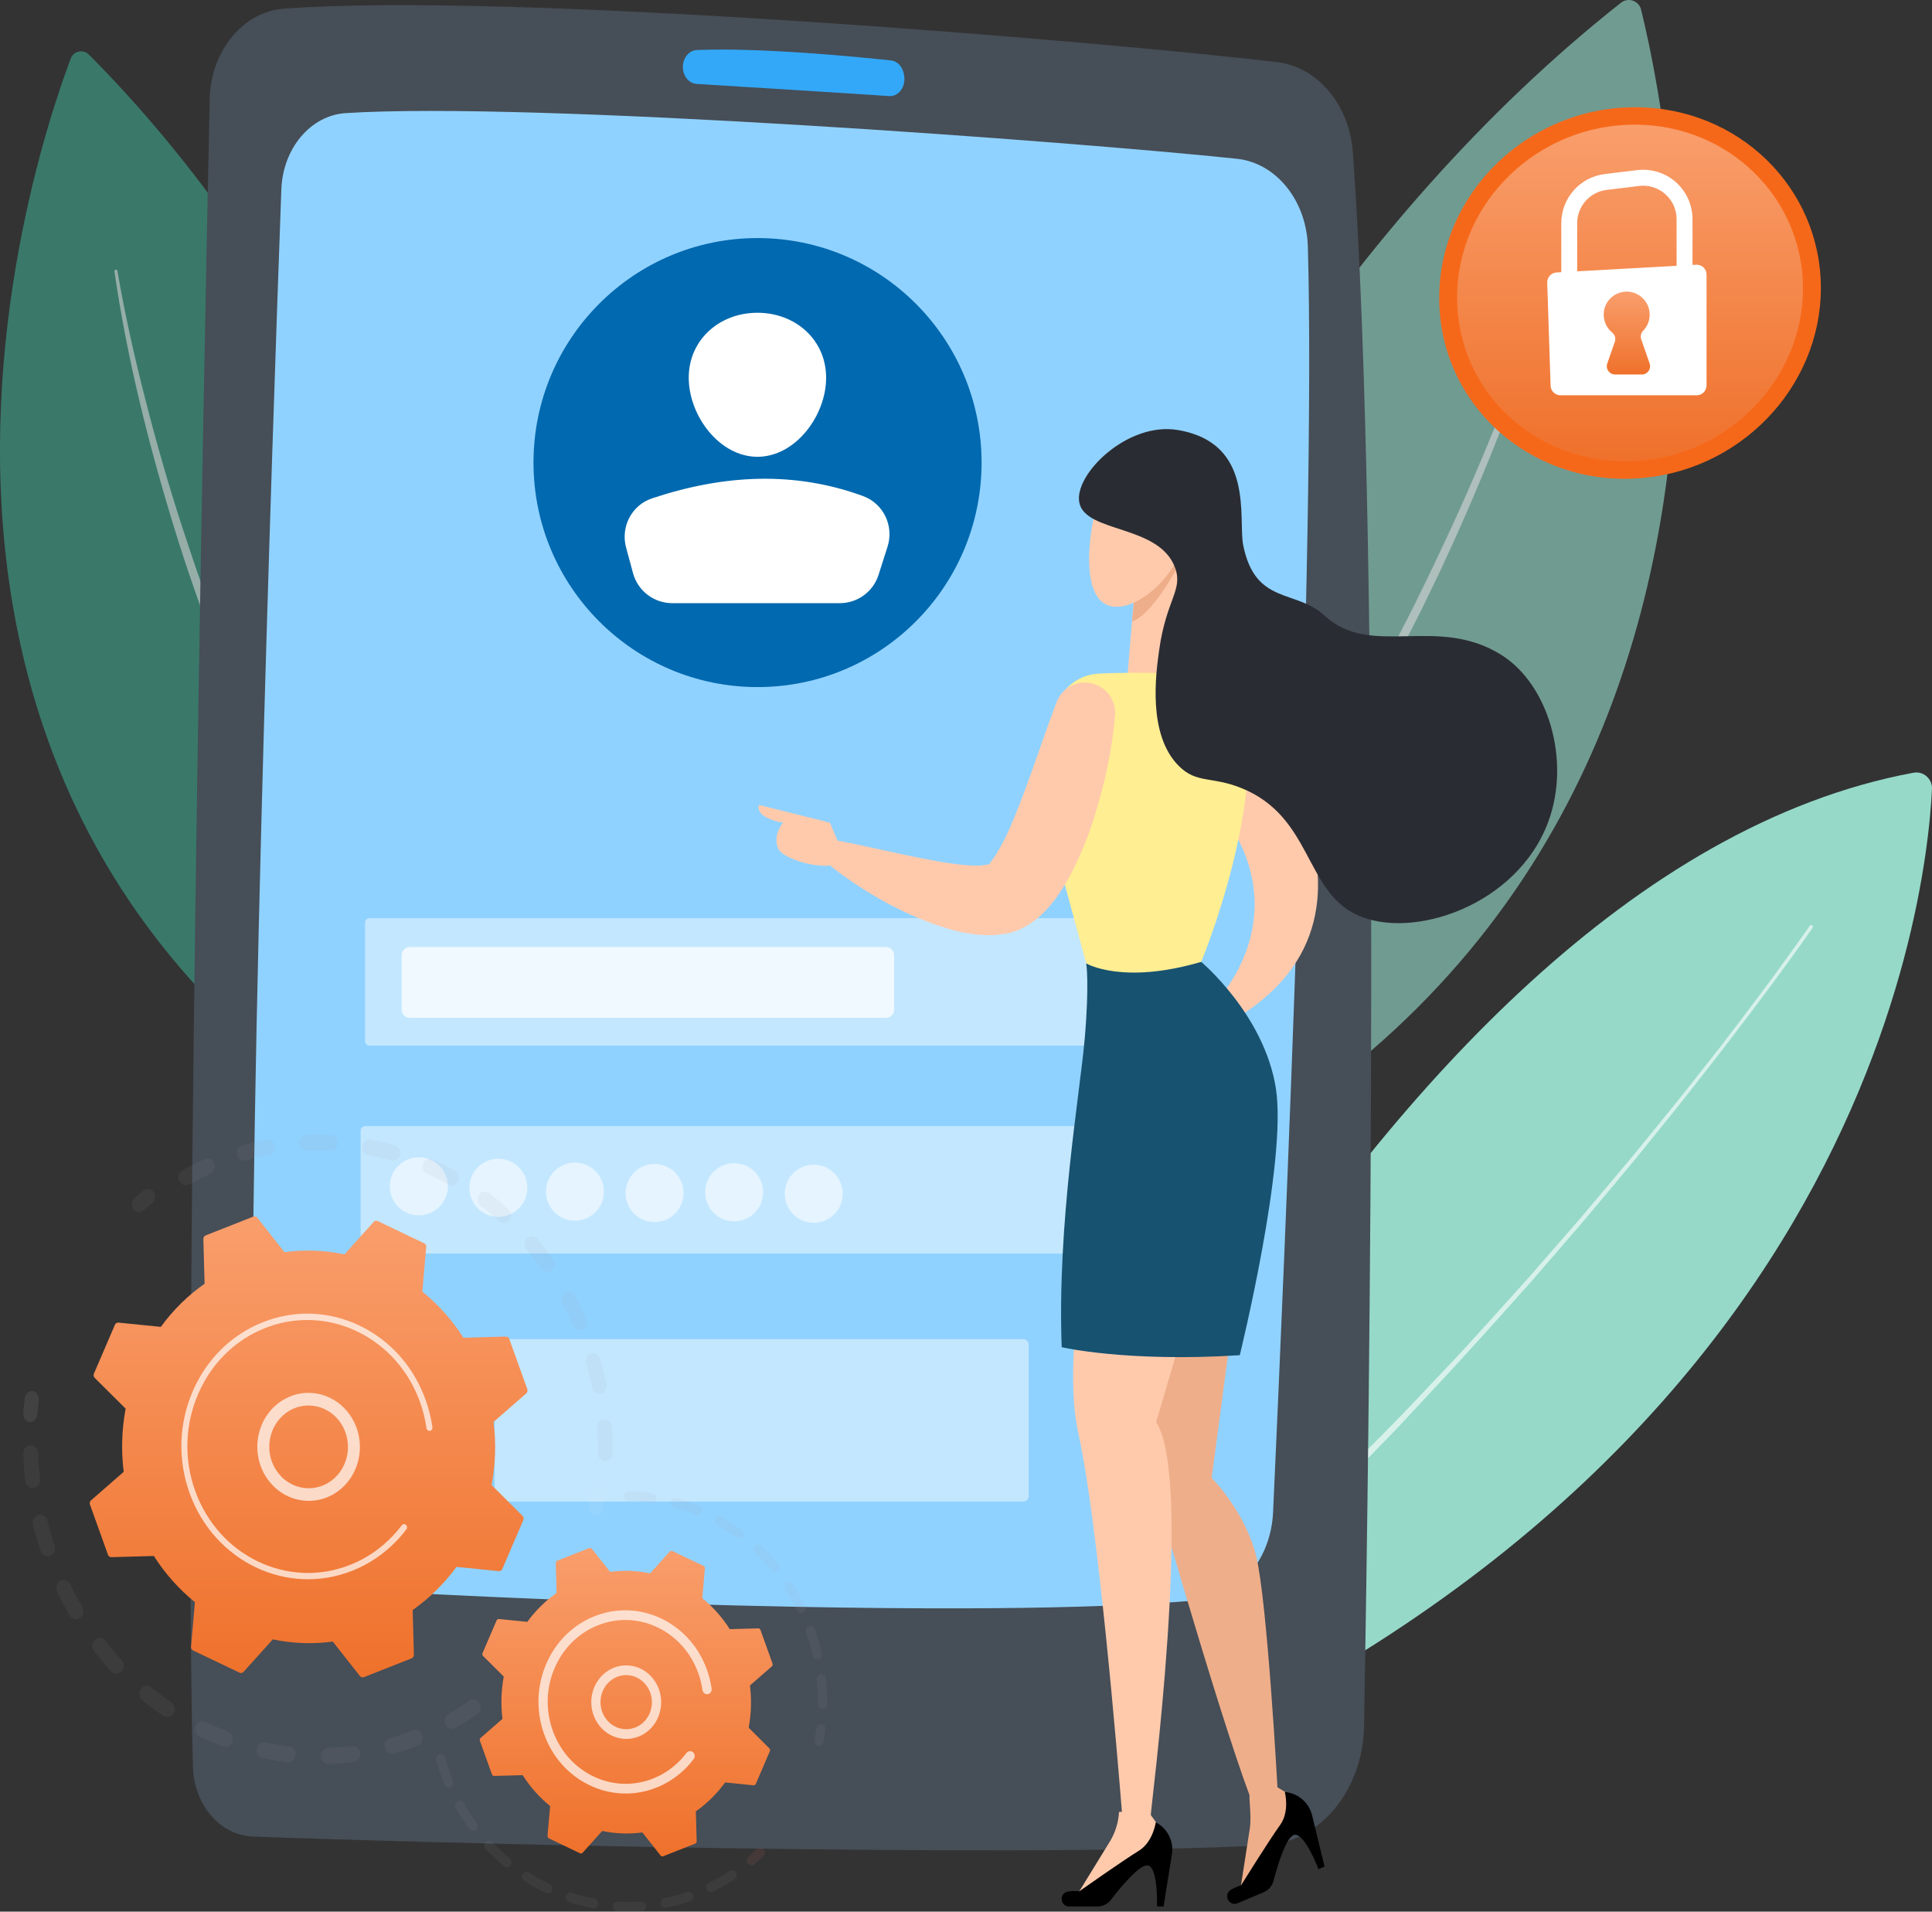 <svg width="472" height="467" viewBox="0 0 472 467" fill="none" xmlns="http://www.w3.org/2000/svg">
<rect x="0" y="0" width="472" height="467" fill="#333333" stroke="none"/>
<path d="M238.044 447.939C238.044 447.939 330.345 214.295 467.464 188.773C469.898 188.32 472.115 190.268 471.995 192.746C470.608 221.565 453.044 374.091 238.044 447.939Z" fill="#96D9C9"/>
<path opacity="0.62" d="M442.828 226.669C435.827 236.68 428.489 246.43 421.052 256.105C419.195 258.525 417.297 260.914 415.422 263.319C413.532 265.713 411.681 268.14 409.757 270.507L404.007 277.626C402.081 279.992 400.198 282.393 398.224 284.719C394.307 289.395 390.426 294.104 386.477 298.756L374.508 312.603C366.387 321.709 358.272 330.823 349.902 339.704L343.673 346.41C341.621 348.669 339.446 350.81 337.339 353.016L324.625 366.19L311.583 379.041C309.404 381.177 307.247 383.338 305.027 385.431L298.3 391.641C293.806 395.772 289.359 399.954 284.789 404.001L270.896 415.929L267.408 418.892C266.234 419.867 265.096 420.882 263.896 421.827L256.719 427.511C254.334 429.413 251.915 431.274 249.515 433.156C247.113 435.035 244.706 436.909 242.285 438.765C242.101 438.908 241.835 438.872 241.693 438.687C241.557 438.508 241.585 438.254 241.752 438.11L241.763 438.1C244.076 436.111 246.401 434.143 248.731 432.179C251.063 430.216 253.375 428.234 255.721 426.293L262.739 420.446C265.053 418.467 267.295 416.403 269.591 414.402L283.334 402.368L296.794 390.015L303.529 383.843C304.655 382.819 305.727 381.735 306.83 380.686L310.132 377.529L323.337 364.896C331.926 356.255 340.659 347.747 348.952 338.813C353.141 334.386 357.379 330.005 361.425 325.446C365.506 320.919 369.623 316.424 373.673 311.87L385.684 298.082C389.647 293.45 393.541 288.761 397.473 284.103C399.453 281.784 401.345 279.394 403.277 277.038L409.05 269.945C410.981 267.587 412.84 265.169 414.736 262.785C416.62 260.388 418.526 258.008 420.39 255.597C427.82 245.933 435.148 236.175 442.125 226.19L442.13 226.184C442.264 225.992 442.527 225.946 442.717 226.08C442.917 226.213 442.963 226.477 442.828 226.669Z" fill="white"/>
<g opacity="0.79">
<path opacity="0.79" d="M215.679 313.942C215.679 313.942 260.55 107.624 396.005 0.672C397.771 -0.723 400.385 0.159 400.924 2.346C409.446 36.895 453.808 257.251 215.679 313.942Z" fill="#96D9C9"/>
<path opacity="0.62" d="M381.623 60.192C380.067 66.178 378.257 72.074 376.347 77.944C374.434 83.81 372.423 89.647 370.288 95.437C366.004 107.012 361.337 118.447 356.309 129.723C355.062 132.546 353.747 135.338 352.469 138.148C351.182 140.954 349.793 143.712 348.461 146.496C347.137 149.285 345.707 152.021 344.32 154.777L342.219 158.904L340.046 162.992C334.255 173.895 328.156 184.643 321.582 195.097C314.987 205.535 308.134 215.82 300.741 225.713C299.827 226.956 298.928 228.212 297.999 229.443L295.163 233.105L292.328 236.764C291.377 237.979 290.454 239.219 289.457 240.398L283.567 247.545L282.088 249.325L280.556 251.062L277.493 254.533C261.236 273.119 243.039 289.991 223.364 304.846C223.202 304.969 222.971 304.936 222.848 304.774C222.729 304.615 222.757 304.392 222.909 304.267L222.917 304.26L230.061 298.422L233.638 295.513L237.1 292.467L244.016 286.369L250.701 280.02C251.808 278.955 252.948 277.923 254.038 276.841L257.276 273.56C259.425 271.363 261.617 269.209 263.727 266.976C267.875 262.441 272.121 257.997 276.069 253.283L279.08 249.794L280.585 248.05L282.038 246.259L287.864 239.116C288.852 237.938 289.765 236.702 290.708 235.489L293.517 231.834L296.327 228.181C297.248 226.951 298.136 225.697 299.043 224.457C306.366 214.582 313.15 204.316 319.677 193.902C326.238 183.503 332.37 172.834 338.174 161.99L340.355 157.925L342.463 153.821C343.857 151.08 345.292 148.36 346.62 145.586C349.346 140.072 351.978 134.512 354.568 128.931C359.709 117.752 364.487 106.402 368.897 94.91C371.136 89.177 373.248 83.394 375.266 77.578C376.279 74.671 377.252 71.753 378.195 68.823C379.152 65.899 380.067 62.955 380.911 60.005L380.913 59.998C380.968 59.803 381.173 59.69 381.367 59.746C381.559 59.8 381.672 59.998 381.623 60.192Z" fill="white"/>
</g>
<g opacity="0.76">
<path d="M145.285 302.868C145.285 302.868 127.786 119.845 21.717 13.343C20.335 11.954 17.983 12.446 17.291 14.281C6.359 43.268 -54.738 229.179 145.285 302.868Z" fill="#3C8F7C"/>
<path opacity="0.62" d="M28.689 66.198C30.501 76.75 32.842 87.23 35.521 97.604C38.157 107.991 41.124 118.294 44.423 128.486C46.092 133.576 47.795 138.653 49.582 143.702C50.444 146.237 51.405 148.737 52.328 151.251L53.727 155.015L55.193 158.753C59.092 168.726 63.296 178.581 67.894 188.247C72.457 197.927 77.258 207.504 82.567 216.797C83.223 217.963 83.861 219.139 84.529 220.298L86.579 223.747L88.629 227.197C89.318 228.343 89.979 229.507 90.71 230.627L95.004 237.407L96.073 239.106L97.192 240.77L99.432 244.098C102.355 248.583 105.562 252.867 108.676 257.218C110.268 259.368 111.938 261.458 113.567 263.582L116.024 266.754C116.854 267.804 117.733 268.814 118.577 269.85L123.692 276.036L129.031 282.031L131.705 285.026L134.492 287.915L140.054 293.711L140.06 293.718C140.201 293.865 140.196 294.098 140.05 294.239C139.908 294.377 139.682 294.375 139.541 294.239C124.034 279.384 110.022 262.918 97.868 245.167L95.574 241.849L94.427 240.189L93.33 238.496L88.971 231.706C88.23 230.583 87.561 229.417 86.864 228.268L84.787 224.808L82.711 221.349C82.033 220.188 81.387 219.007 80.722 217.838C75.347 208.517 70.481 198.914 65.853 189.204C61.249 179.48 57.086 169.553 53.208 159.522L51.752 155.761L50.362 151.975C49.448 149.447 48.494 146.933 47.638 144.384C46.774 141.838 45.858 139.309 45.036 136.75C44.223 134.187 43.377 131.634 42.592 129.063C36.285 108.508 31.047 87.596 27.955 66.298C27.925 66.096 28.064 65.909 28.266 65.879C28.464 65.85 28.647 65.984 28.681 66.181L28.689 66.198Z" fill="white"/>
</g>
<path d="M51.227 24.229C49.709 96.05 44.782 343.791 47.133 431.582C47.382 440.882 53.742 448.347 61.677 448.652C100.919 450.158 244.776 453.973 308.962 450.817C322.331 450.159 332.962 437.465 333.24 421.784C334.574 346.398 337.518 134.366 330.522 37.232C329.685 25.594 321.893 16.327 311.978 15.165C269.243 10.152 124.766 -2.097 69.313 2.122C59.312 2.881 51.474 12.484 51.227 24.229Z" fill="#464E57"/>
<path d="M68.734 46.263C66.621 104.235 59.958 297.09 62.074 368.403C62.383 378.826 69.391 387.256 78.273 387.864C114.845 390.372 239.617 395.904 293.258 390.869C302.917 389.963 310.497 380.805 311.019 369.464C313.737 310.322 321.542 130.746 319.515 60.231C319.191 48.982 311.757 39.795 302.194 38.788C262.63 34.623 130.044 24.715 84.462 27.632C75.906 28.18 69.1 36.227 68.734 46.263Z" fill="#90D2FF"/>
<path d="M166.834 16.366C166.834 18.57 168.298 20.389 170.177 20.503C179.445 21.072 205.556 22.682 217.224 23.476C219.525 23.633 221.331 21.208 220.894 18.555L220.821 18.103C220.523 16.293 219.242 14.93 217.676 14.763C209.789 13.915 185.987 11.566 170.218 12.226C168.323 12.305 166.834 14.145 166.834 16.366Z" fill="#33A8F8"/>
<path d="M185.071 167.85C215.3 167.85 239.805 143.295 239.805 113.005C239.805 82.715 215.3 58.16 185.071 58.16C154.842 58.16 130.336 82.715 130.336 113.005C130.336 143.295 154.842 167.85 185.071 167.85Z" fill="#0069AF"/>
<path d="M201.828 92.28C201.828 101.567 194.314 111.593 185.046 111.593C175.778 111.593 168.264 101.567 168.264 92.28C168.264 82.993 175.778 76.405 185.046 76.405C194.314 76.405 201.828 82.993 201.828 92.28Z" fill="white"/>
<path d="M164.221 147.348H205.188C209.5 147.348 213.319 144.556 214.633 140.44L216.837 133.536C218.45 128.481 215.827 123.008 210.853 121.186C194.181 115.079 176.942 115.863 159.283 121.75C154.336 123.4 151.591 128.702 152.955 133.744L154.652 140.014C155.824 144.343 159.744 147.348 164.221 147.348Z" fill="white"/>
<g opacity="0.71">
<path opacity="0.65" d="M290.053 255.439H90.289C89.679 255.439 89.185 254.944 89.185 254.332V225.41C89.185 224.798 89.679 224.303 90.289 224.303H290.053C290.664 224.303 291.158 224.798 291.158 225.41V254.332C291.158 254.944 290.664 255.439 290.053 255.439Z" fill="white"/>
<path opacity="0.65" d="M288.963 306.239H89.199C88.589 306.239 88.095 305.744 88.095 305.132V276.21C88.095 275.598 88.589 275.103 89.199 275.103H288.963C289.574 275.103 290.068 275.598 290.068 276.21V305.132C290.068 305.744 289.574 306.239 288.963 306.239Z" fill="white"/>
<path opacity="0.65" d="M249.96 366.829H122.21C121.458 366.829 120.847 366.217 120.847 365.463V328.5C120.847 327.746 121.458 327.134 122.21 327.134H249.96C250.713 327.134 251.323 327.746 251.323 328.5V365.463C251.323 366.217 250.713 366.829 249.96 366.829Z" fill="white"/>
</g>
<path opacity="0.75" d="M216.468 248.655H100.095C99.01 248.655 98.132 247.774 98.132 246.687V233.324C98.132 232.237 99.01 231.357 100.095 231.357H216.468C217.553 231.357 218.432 232.237 218.432 233.324V246.687C218.43 247.774 217.551 248.655 216.468 248.655Z" fill="white"/>
<g opacity="0.75">
<path opacity="0.75" d="M105.03 296.371C108.647 294.87 110.364 290.716 108.866 287.093C107.368 283.469 103.222 281.749 99.606 283.25C95.99 284.75 94.273 288.905 95.771 292.528C97.269 296.151 101.414 297.872 105.03 296.371Z" fill="white"/>
<path opacity="0.75" d="M121.754 297.271C125.668 297.271 128.841 294.091 128.841 290.17C128.841 286.248 125.668 283.068 121.754 283.068C117.84 283.068 114.667 286.248 114.667 290.17C114.667 294.091 117.84 297.271 121.754 297.271Z" fill="white"/>
<path opacity="0.75" d="M147.358 292.74C148.258 288.923 145.899 285.098 142.09 284.197C138.281 283.296 134.464 285.659 133.564 289.476C132.665 293.293 135.024 297.117 138.833 298.019C142.642 298.92 146.459 296.556 147.358 292.74Z" fill="white"/>
<path opacity="0.75" d="M159.915 298.546C163.829 298.546 167.002 295.367 167.002 291.445C167.002 287.523 163.829 284.344 159.915 284.344C156.001 284.344 152.828 287.523 152.828 291.445C152.828 295.367 156.001 298.546 159.915 298.546Z" fill="white"/>
<path opacity="0.75" d="M179.358 298.363C183.272 298.363 186.445 295.184 186.445 291.262C186.445 287.34 183.272 284.161 179.358 284.161C175.444 284.161 172.271 287.34 172.271 291.262C172.271 295.184 175.444 298.363 179.358 298.363Z" fill="white"/>
<path opacity="0.75" d="M198.803 298.727C202.717 298.727 205.89 295.547 205.89 291.626C205.89 287.704 202.717 284.524 198.803 284.524C194.889 284.524 191.716 287.704 191.716 291.626C191.716 295.547 194.889 298.727 198.803 298.727Z" fill="white"/>
</g>
<path d="M279.735 314.808L301.448 320.246L296.02 361.038C296.02 361.038 304.162 369.197 306.875 380.074C309.59 390.951 312.092 436.626 312.092 436.626L317.243 439.746L317.87 442.351L302.881 462.545L305.367 446.471C305.761 443.92 305.077 438.746 305.293 438.637C297.151 416.881 279.735 355.596 279.735 355.596V314.808Z" fill="#EEAE8A"/>
<path d="M273.391 442.633C273.627 442.628 273.858 442.648 274.093 442.633C273.044 429.518 268.25 371.795 263.451 350.161C258.023 325.686 271.593 276.736 271.593 276.736L296.02 301.212L282.45 347.442C291.749 361.42 280.933 443.274 281.165 443.238L281.151 443.42L284.692 448.298L284.261 450.943L262.631 463.733L271.141 449.883C272.493 447.685 273.239 445.192 273.391 442.633Z" fill="#FFCAAC"/>
<path d="M300.866 168.186C300.866 168.186 348.424 221.894 300.866 249.432L296.021 245.916C296.021 245.916 319.632 223.262 296.021 195.528L300.866 168.186Z" fill="#FFCAAC"/>
<path d="M261.207 465.737H268.11C269.403 465.737 270.621 465.143 271.409 464.117C273.561 461.315 278.02 455.848 280.152 455.706C283.022 455.514 282.656 465.737 282.656 465.737H284.264L286.301 453.033C286.814 449.838 285.228 446.67 282.363 445.173C282.363 445.173 281.707 450.034 278.149 452.184C274.592 454.335 263.674 462.035 263.674 462.035C263.674 462.035 262.338 461.843 260.868 462.11C258.69 462.505 258.993 465.737 261.207 465.737Z" fill="black"/>
<path d="M302.347 464.95L308.709 462.268C309.9 461.766 310.793 460.744 311.122 459.492C312.022 456.073 314.015 449.302 315.925 448.342C318.496 447.05 322.113 456.616 322.113 456.616L323.596 455.991L320.557 443.489C319.793 440.344 317.105 438.041 313.886 437.773C313.886 437.773 315.162 442.509 312.716 445.873C310.27 449.238 303.186 460.579 303.186 460.579C303.186 460.579 301.88 460.923 300.629 461.738C298.775 462.948 300.306 465.809 302.347 464.95Z" fill="black"/>
<path d="M265.375 235.351C265.375 235.351 266.173 240.253 265.003 253.729C263.834 267.205 258.244 298.845 259.383 329.117C259.383 329.117 275.275 332.827 302.884 331.069C302.884 331.069 314.536 283.806 311.697 265.838C308.858 247.869 293.461 234.98 293.461 234.98L265.375 235.351Z" fill="#175270"/>
<path d="M277.117 145.3L275.175 168.186H293.627L289.039 133.252L277.117 145.3Z" fill="#FFCAAC"/>
<path d="M299.094 165.021C292.726 164.669 278.486 164.018 268.399 164.569C263.087 164.859 258.638 168.678 257.552 173.895L255.091 185.71C254.174 190.111 254.312 194.665 255.49 199.002L265.371 235.351C265.371 235.351 274.162 240.643 293.457 234.98C293.457 234.98 310.403 194.488 303.466 168.586C302.93 166.574 301.171 165.136 299.094 165.021Z" fill="#FFEE92"/>
<path d="M258.035 171.775C255.317 178.95 252.862 186.472 250.224 193.518C248.883 197.045 247.523 200.501 246.068 203.675C245.332 205.256 244.524 206.708 243.782 208.027C243.039 209.33 242.203 210.416 241.766 210.916C241.681 210.99 241.968 211.047 242.063 211.05C242.12 211.057 240.225 211.362 239.644 211.458L237.373 211.445C234.117 211.278 230.428 210.703 226.73 209.983C219.269 208.589 211.513 206.631 203.547 205.151L203.487 205.139C201.963 204.856 200.497 205.864 200.216 207.392C200.029 208.399 200.407 209.383 201.12 210.016C204.332 212.849 207.736 215.175 211.267 217.44C213.044 218.528 214.852 219.596 216.692 220.621C218.567 221.578 220.445 222.542 222.397 223.436C226.328 225.152 230.389 226.733 235.067 227.748C236.296 227.955 237.51 228.169 238.775 228.34C240.194 228.389 241.482 228.515 243.031 228.425C243.854 228.343 244.681 228.241 245.505 228.122C245.945 228.045 246.268 228.037 246.801 227.889C247.366 227.718 247.93 227.528 248.487 227.32C249.648 226.902 250.4 226.397 251.344 225.871C252.127 225.352 252.843 224.811 253.535 224.257C256.092 222.075 257.68 219.907 259.08 217.828C260.476 215.751 261.582 213.669 262.575 211.627C264.568 207.551 266.123 203.513 267.386 199.447C269.944 191.298 271.676 183.288 272.408 174.782C272.758 170.708 269.746 167.12 265.679 166.769C262.314 166.479 259.281 168.496 258.138 171.511L258.035 171.775Z" fill="#FFCAAC"/>
<path d="M206.053 208.809L202.761 200.976L185.429 196.649C185.429 196.649 184.043 199.66 191.321 200.976C191.321 200.976 188.721 203.856 190.109 207.243C191.495 210.629 206.226 214.021 206.053 208.809Z" fill="#FFCAAC"/>
<path d="M276.606 151.87C282.749 149.379 289.623 134.826 289.623 134.826C288.4 134.681 287.103 134.923 285.795 135.456C282.41 136.815 278.958 141.004 276.606 144.277C277.413 147.676 276.606 149.972 276.606 151.87Z" fill="#EEAE8A"/>
<path d="M269.304 118.871C268.644 119.26 263.454 137.609 267.803 145.3C272.154 152.993 285.439 144.377 289.039 133.252C292.641 122.129 286.856 108.499 269.304 118.871Z" fill="#FFCAAC"/>
<path d="M303.736 133.252C306.716 147.881 316.589 143.879 323.583 150.386C334.918 160.936 351.13 150.06 366.893 160.057C378.272 167.274 383.755 185.736 378.295 200.644C370.732 221.289 344.884 229.779 331.49 223.491C318.689 217.482 320.512 199.483 303.286 192.526C295.973 189.573 292.364 191.491 287.985 187.115C280.319 179.453 282.387 164.584 283.184 158.855C284.914 146.425 289.071 144.175 287.085 138.712C283.218 128.088 265.185 130.28 263.683 122.779C262.315 115.948 275.385 103 287.686 105.041C306.716 108.199 302.407 126.735 303.736 133.252Z" fill="#2A2C33"/>
<path d="M351.612 72.808C351.612 47.062 373.378 26.193 399.497 26.196C424.845 26.199 444.849 45.97 444.849 70.354C444.849 94.738 424.845 115.561 399.497 116.899C373.377 118.278 351.612 98.553 351.612 72.808Z" fill="#F66819"/>
<path d="M355.982 72.694C355.982 49.361 375.708 30.448 399.381 30.449C422.353 30.453 440.483 48.37 440.483 70.469C440.483 92.567 422.353 111.439 399.381 112.653C375.708 113.902 355.982 96.027 355.982 72.694Z" fill="url(#paint0_linear_1185_58670)"/>
<path d="M385.321 70.047H381.431V54.517C381.431 48.418 385.988 43.263 392.031 42.526L399.984 41.557C403.407 41.141 406.85 42.215 409.43 44.507C412.011 46.798 413.491 50.093 413.491 53.548V67.106H409.602V53.548C409.602 51.208 408.599 48.975 406.851 47.424C405.104 45.873 402.77 45.143 400.452 45.427L392.499 46.396C388.405 46.894 385.319 50.387 385.319 54.517V70.047H385.321Z" fill="white"/>
<path d="M380.28 66.56L414.373 64.668C415.757 64.591 416.922 65.696 416.922 67.085V94.148C416.922 95.484 415.841 96.568 414.507 96.568H381.234C379.93 96.568 378.862 95.532 378.819 94.227L377.999 69.057C377.957 67.742 378.97 66.634 380.28 66.56Z" fill="white"/>
<path d="M403.019 88.816L400.956 82.871C400.707 82.156 400.877 81.357 401.407 80.818C402.464 79.744 403.094 78.247 403.021 76.602C402.89 73.702 400.525 71.352 397.631 71.241C394.427 71.118 391.791 73.684 391.791 76.866C391.791 78.632 392.602 80.206 393.872 81.239C394.53 81.774 394.801 82.654 394.523 83.456L392.663 88.816C392.21 90.119 393.177 91.48 394.553 91.48H401.129C402.505 91.48 403.472 90.119 403.019 88.816Z" fill="url(#paint1_linear_1185_58670)"/>
<g opacity="0.3">
<path opacity="0.3" d="M117.275 416.243C117.682 417.132 117.414 418.23 116.626 418.771C114.903 419.956 113.107 421.077 111.288 422.103C110.403 422.602 109.311 422.227 108.85 421.265C108.845 421.253 108.839 421.241 108.834 421.23C108.397 420.274 108.742 419.11 109.615 418.617C111.343 417.641 113.049 416.576 114.686 415.449C115.527 414.87 116.645 415.143 117.181 416.06C117.216 416.121 117.247 416.181 117.275 416.243ZM103.131 423.715C103.161 423.784 103.191 423.856 103.215 423.93C103.551 424.951 103.063 426.074 102.123 426.437C100.193 427.184 98.214 427.847 96.243 428.411C95.279 428.687 94.294 428.063 94.033 427.01C93.778 425.96 94.353 424.887 95.316 424.613C97.191 424.077 99.07 423.446 100.904 422.738C101.775 422.4 102.728 422.835 103.131 423.715ZM87.817 427.613C87.906 427.808 87.968 428.024 87.993 428.254C88.112 429.33 87.406 430.306 86.414 430.433C84.384 430.693 82.316 430.86 80.271 430.93C79.273 430.964 78.439 430.112 78.404 429.029C78.37 427.946 79.151 427.038 80.15 427.005C82.093 426.94 84.055 426.781 85.984 426.533C86.762 426.434 87.485 426.889 87.817 427.613ZM72.073 427.689C72.222 428.013 72.288 428.386 72.251 428.771C72.146 429.849 71.256 430.627 70.262 430.51C68.227 430.269 66.175 429.931 64.168 429.502C63.189 429.293 62.548 428.262 62.737 427.197C62.927 426.133 63.875 425.44 64.855 425.649C66.763 426.056 68.711 426.379 70.644 426.606C71.283 426.682 71.808 427.109 72.073 427.689ZM56.701 423.95C56.908 424.403 56.955 424.944 56.793 425.461C56.469 426.488 55.442 427.032 54.499 426.678C52.567 425.955 50.635 425.132 48.76 424.231C47.846 423.792 47.43 422.634 47.833 421.641C48.234 420.65 49.3 420.202 50.215 420.64C51.998 421.497 53.832 422.279 55.669 422.967C56.136 423.14 56.497 423.503 56.701 423.95ZM42.466 416.61C42.735 417.197 42.728 417.919 42.387 418.516C41.863 419.438 40.75 419.721 39.9 419.151C38.159 417.979 36.443 416.712 34.799 415.384C33.996 414.736 33.828 413.506 34.424 412.635C35.017 411.767 36.15 411.586 36.951 412.234C38.514 413.496 40.143 414.699 41.798 415.813C42.096 416.014 42.321 416.293 42.466 416.61ZM9.111 354.19C9.223 354.435 9.289 354.706 9.299 354.996C9.367 357.105 9.522 359.237 9.757 361.338C9.878 362.415 9.173 363.392 8.182 363.521C7.192 363.65 6.291 362.882 6.17 361.805C5.92 359.594 5.759 357.346 5.686 355.126C5.65 354.041 6.43 353.134 7.428 353.099C8.16 353.072 8.804 353.523 9.111 354.19ZM30.083 406.035C30.416 406.765 30.308 407.674 29.753 408.286C29.052 409.058 27.908 409.065 27.198 408.303C25.738 406.741 24.324 405.091 22.994 403.4C22.349 402.572 22.433 401.336 23.192 400.631C23.951 399.928 25.091 400.027 25.74 400.852C27.004 402.459 28.345 404.026 29.732 405.509C29.879 405.668 29.995 405.846 30.083 406.035ZM11.436 371.114C11.489 371.23 11.533 371.354 11.565 371.484C12.067 373.525 12.656 375.569 13.316 377.561C13.654 378.582 13.167 379.707 12.229 380.072C11.29 380.437 10.25 379.908 9.917 378.885C9.223 376.789 8.603 374.638 8.074 372.49C7.817 371.442 8.389 370.366 9.354 370.09C10.197 369.845 11.061 370.296 11.436 371.114ZM20.176 392.725C20.582 393.614 20.315 394.709 19.53 395.251C18.689 395.832 17.573 395.561 17.034 394.647C15.935 392.772 14.895 390.822 13.944 388.847C13.937 388.835 13.932 388.822 13.926 388.81C13.489 387.856 13.832 386.694 14.704 386.198C15.589 385.698 16.68 386.07 17.144 387.032C18.047 388.907 19.035 390.76 20.081 392.541C20.116 392.603 20.149 392.663 20.176 392.725Z" fill="#999EA5"/>
<path opacity="0.3" d="M9.294 340.99C9.445 341.364 9.508 341.795 9.456 342.239C9.326 343.319 9.214 344.42 9.119 345.513C9.019 346.675 8.171 347.517 7.226 347.39C6.281 347.266 5.593 346.22 5.695 345.058C5.793 343.909 5.912 342.75 6.048 341.615C6.187 340.458 7.061 339.66 8.002 339.833C8.581 339.939 9.05 340.389 9.294 340.99Z" fill="#DFE2E6"/>
</g>
<g opacity="0.3">
<path opacity="0.3" d="M37.71 291.526C38.082 292.359 37.868 293.393 37.166 293.95C36.441 294.526 35.713 295.129 35.004 295.742C34.249 296.394 33.163 296.242 32.574 295.4C31.984 294.555 32.121 293.347 32.875 292.695C33.62 292.051 34.386 291.414 35.15 290.808C35.928 290.192 37.008 290.394 37.565 291.262C37.624 291.347 37.67 291.436 37.71 291.526Z" fill="#999EA5"/>
<path opacity="0.3" d="M142.112 319.769C142.48 320.561 142.837 321.361 143.182 322.172C143.594 323.137 143.197 324.274 142.295 324.712C141.394 325.151 140.323 324.719 139.917 323.757C139.12 321.887 138.252 320.055 137.33 318.293C136.846 317.366 137.153 316.2 138.017 315.683C138.882 315.166 139.976 315.5 140.462 316.424C141.03 317.515 141.586 318.64 142.112 319.769ZM146.518 331.662C146.563 331.758 146.6 331.859 146.631 331.966C147.208 334.017 147.711 336.118 148.125 338.208C148.331 339.245 147.711 340.263 146.742 340.479C145.771 340.696 144.817 340.03 144.614 338.993C144.22 337.007 143.743 335.013 143.195 333.063C142.909 332.048 143.447 330.979 144.395 330.677C145.244 330.405 146.136 330.839 146.518 331.662ZM135.282 307.966C135.66 308.778 135.457 309.784 134.758 310.348C133.968 310.986 132.843 310.816 132.243 309.97C131.099 308.351 129.875 306.763 128.602 305.248C127.94 304.458 127.999 303.245 128.735 302.539C129.473 301.832 130.607 301.899 131.271 302.689C132.61 304.284 133.9 305.958 135.105 307.664C135.175 307.759 135.232 307.86 135.282 307.966ZM149.306 347.851C149.408 348.069 149.472 348.313 149.49 348.569C149.631 350.703 149.691 352.87 149.663 355.006C149.65 356.066 148.836 356.911 147.844 356.894C146.853 356.878 146.06 356.006 146.073 354.946C146.099 352.916 146.043 350.86 145.908 348.833C145.837 347.776 146.583 346.86 147.571 346.786C148.318 346.732 148.992 347.176 149.306 347.851ZM124.7 296.01C125.009 296.676 124.941 297.5 124.465 298.102C123.826 298.911 122.693 299.01 121.936 298.325C120.488 297.015 118.966 295.752 117.416 294.571C116.607 293.956 116.416 292.758 116.99 291.894C117.563 291.032 118.683 290.831 119.492 291.446C121.126 292.689 122.727 294.018 124.252 295.398C124.445 295.573 124.596 295.781 124.7 296.01ZM111.928 286.818C112.175 287.35 112.19 287.996 111.913 288.562C111.455 289.501 110.37 289.863 109.491 289.37C107.806 288.426 106.064 287.548 104.314 286.758C103.399 286.347 102.969 285.222 103.353 284.244C103.737 283.267 104.788 282.811 105.702 283.223C107.544 284.054 109.377 284.98 111.151 285.973C111.5 286.167 111.764 286.468 111.928 286.818ZM97.59 280.82C97.778 281.224 97.834 281.7 97.717 282.171C97.462 283.193 96.478 283.8 95.52 283.524C93.682 282.994 91.803 282.541 89.936 282.178C88.96 281.988 88.311 280.99 88.486 279.946C88.662 278.904 89.594 278.212 90.571 278.402C92.536 278.785 94.513 279.261 96.447 279.819C96.963 279.966 97.368 280.342 97.59 280.82ZM82.378 278.302C82.508 278.582 82.576 278.901 82.563 279.235C82.523 280.293 81.687 281.114 80.697 281.069C78.798 280.98 76.873 280.979 74.976 281.062C73.986 281.106 73.147 280.282 73.104 279.225C73.061 278.167 73.829 277.272 74.819 277.228C76.816 277.139 78.843 277.141 80.844 277.234C81.522 277.267 82.097 277.695 82.378 278.302ZM67.023 279.416C67.097 279.573 67.15 279.745 67.181 279.927C67.359 280.969 66.715 281.968 65.739 282.156C63.873 282.518 61.998 282.969 60.163 283.498C59.207 283.774 58.22 283.164 57.96 282.145C57.699 281.122 58.264 280.069 59.22 279.793C61.151 279.235 63.125 278.76 65.09 278.381C65.897 278.224 66.676 278.669 67.023 279.416ZM52.29 284.106C52.306 284.142 52.322 284.178 52.337 284.214C52.724 285.191 52.297 286.316 51.386 286.727C50.097 287.308 48.811 287.937 47.561 288.6C47.108 288.839 46.659 289.084 46.214 289.333C45.337 289.823 44.251 289.459 43.791 288.52C43.307 287.577 43.667 286.421 44.544 285.93C45.014 285.668 45.485 285.412 45.962 285.158C47.276 284.461 48.631 283.799 49.986 283.189C50.863 282.794 51.871 283.205 52.29 284.106Z" fill="#999EA5"/>
<path opacity="0.3" d="M147.601 363.772C147.749 364.151 147.81 364.589 147.756 365.036C147.62 366.174 147.463 367.328 147.289 368.469C147.113 369.621 146.238 370.37 145.335 370.142C144.432 369.916 143.841 368.8 144.017 367.648C144.183 366.565 144.332 365.467 144.46 364.39C144.598 363.231 145.448 362.436 146.359 362.615C146.916 362.724 147.366 363.174 147.601 363.772Z" fill="#E4E8ED"/>
</g>
<path d="M127.859 371.35C128.01 371 127.933 370.589 127.668 370.325L120.108 362.796C121.046 357.785 121.232 352.579 120.579 347.364L128.573 340.4C128.853 340.156 128.956 339.751 128.826 339.392L124.423 327.103C124.294 326.744 123.963 326.51 123.6 326.519L113.216 326.808C110.433 322.435 107.024 318.646 103.172 315.526L104.133 304.634C104.167 304.252 103.966 303.89 103.634 303.731L92.271 298.297C91.939 298.138 91.548 298.218 91.298 298.497L84.162 306.434C79.398 305.436 74.452 305.227 69.497 305.901L62.86 297.472C62.628 297.177 62.243 297.069 61.901 297.203L50.234 301.807C49.894 301.942 49.671 302.289 49.683 302.673L49.982 313.603C45.834 316.521 42.243 320.099 39.287 324.145L28.936 323.109C28.573 323.073 28.229 323.283 28.079 323.632L22.942 335.577C22.792 335.926 22.869 336.337 23.134 336.601L30.694 344.13C29.756 349.141 29.569 354.347 30.222 359.562L22.229 366.527C21.949 366.772 21.846 367.177 21.975 367.536L26.379 379.825C26.508 380.184 26.838 380.418 27.202 380.408L37.586 380.12C40.369 384.493 43.777 388.282 47.628 391.402L46.667 402.294C46.633 402.676 46.834 403.038 47.166 403.197L58.529 408.631C58.861 408.79 59.252 408.71 59.502 408.431L66.638 400.494C71.402 401.492 76.35 401.7 81.303 401.026L87.94 409.456C88.172 409.751 88.558 409.859 88.899 409.725L100.566 405.121C100.906 404.986 101.129 404.639 101.119 404.255L100.819 393.325C104.967 390.407 108.559 386.829 111.514 382.783L121.865 383.819C122.229 383.855 122.572 383.645 122.723 383.296L127.859 371.35Z" fill="url(#paint2_linear_1185_58670)"/>
<path opacity="0.7" d="M86.626 347.621C89.349 353.385 87.722 360.54 82.561 364.308C76.888 368.449 69.062 366.954 65.113 360.974C63.199 358.077 62.472 354.573 63.061 351.107C63.652 347.641 65.49 344.626 68.237 342.621C73.91 338.479 81.737 339.974 85.685 345.954C86.042 346.492 86.356 347.051 86.626 347.621ZM66.786 357.931C66.995 358.376 67.237 358.808 67.512 359.223C70.539 363.808 76.541 364.954 80.891 361.779C85.24 358.603 86.317 352.291 83.288 347.707C80.261 343.122 74.259 341.976 69.909 345.15C67.802 346.688 66.393 349 65.94 351.658C65.571 353.817 65.873 355.998 66.786 357.931Z" fill="white"/>
<path opacity="0.7" d="M102.717 338.931C103.185 339.922 103.607 340.942 103.983 341.989C104.101 342.319 104.214 342.652 104.324 342.984C104.857 344.631 105.265 346.318 105.541 348.021C105.544 348.044 105.549 348.067 105.553 348.09C105.562 348.156 105.574 348.221 105.584 348.289C105.603 348.417 105.623 348.546 105.641 348.674C105.688 349.012 105.52 349.331 105.245 349.476C105.178 349.51 105.104 349.535 105.026 349.548C104.626 349.61 104.255 349.318 104.194 348.899C103.887 346.736 103.357 344.593 102.615 342.529C98.944 332.276 90.623 325.262 81.124 323.142C75.842 321.963 70.195 322.299 64.782 324.436C63.833 324.809 62.909 325.232 62.012 325.7C55.982 328.845 51.208 334.034 48.396 340.574C45.166 348.087 44.913 356.48 47.681 364.208C53.402 380.168 70.37 388.277 85.514 382.299C86.449 381.93 87.36 381.514 88.249 381.051C92.096 379.046 95.48 376.175 98.15 372.634C98.219 372.542 98.304 372.471 98.397 372.424C98.642 372.296 98.947 372.319 99.176 372.511C99.492 372.776 99.547 373.258 99.295 373.591C96.492 377.31 92.938 380.323 88.901 382.429C87.971 382.914 87.012 383.352 86.031 383.739C70.131 390.015 52.314 381.489 46.313 364.745C43.406 356.633 43.674 347.821 47.064 339.935C50.016 333.068 55.028 327.62 61.359 324.319C62.3 323.829 63.27 323.386 64.267 322.993C71.969 319.953 80.342 320.255 87.844 323.842C94.375 326.969 99.565 332.26 102.717 338.931Z" fill="white"/>
<g opacity="0.3">
<path opacity="0.3" d="M186.719 452.012C186.937 452.473 186.852 453.045 186.475 453.412C185.773 454.096 185.04 454.766 184.299 455.406C183.818 455.821 183.106 455.745 182.71 455.237C182.313 454.73 182.385 453.981 182.866 453.566C183.573 452.958 184.27 452.319 184.94 451.666C185.397 451.222 186.11 451.253 186.536 451.733C186.611 451.818 186.672 451.914 186.719 452.012Z" fill="url(#paint3_linear_1185_58670)"/>
<path opacity="0.3" d="M179.838 457.565C180.093 458.105 179.923 458.77 179.43 459.096C178.036 460.021 176.58 460.879 175.104 461.649C174.793 461.812 174.479 461.971 174.163 462.126C173.598 462.405 172.932 462.107 172.659 461.556C172.392 460.962 172.635 460.254 173.197 459.975C173.5 459.826 173.8 459.675 174.096 459.519C175.505 458.785 176.892 457.967 178.223 457.085C178.749 456.735 179.446 456.903 179.78 457.459C179.802 457.493 179.821 457.529 179.838 457.565ZM169.238 462.799C169.262 462.85 169.283 462.902 169.3 462.956C169.494 463.581 169.174 464.251 168.581 464.455C166.682 465.111 164.728 465.647 162.772 466.05C162.16 466.176 161.567 465.753 161.445 465.112C161.324 464.468 161.72 463.845 162.332 463.719C164.198 463.333 166.063 462.822 167.874 462.195C168.413 462.012 168.99 462.277 169.238 462.799ZM157.741 465.168C157.805 465.302 157.844 465.453 157.855 465.612C157.9 466.266 157.432 466.834 156.81 466.88C154.818 467.024 152.794 467.039 150.798 466.922C150.175 466.886 149.698 466.327 149.731 465.67C149.764 465.015 150.296 464.514 150.917 464.55C152.822 464.66 154.75 464.647 156.649 464.509C157.121 464.476 157.543 464.75 157.741 465.168ZM146.036 464.491C146.141 464.71 146.18 464.968 146.138 465.227C146.028 465.873 145.442 466.303 144.829 466.185C142.859 465.811 140.895 465.304 138.989 464.679C138.393 464.484 138.061 463.817 138.244 463.192C138.427 462.566 139.059 462.217 139.656 462.412C141.473 463.007 143.348 463.491 145.225 463.848C145.59 463.917 145.882 464.165 146.036 464.491ZM134.837 460.825C134.983 461.133 135.001 461.503 134.857 461.841C134.602 462.438 133.934 462.704 133.365 462.435C131.542 461.567 129.753 460.575 128.047 459.483C127.512 459.142 127.343 458.411 127.665 457.85C127.988 457.29 128.683 457.113 129.215 457.454C130.843 458.495 132.55 459.442 134.289 460.269C134.538 460.387 134.726 460.587 134.837 460.825ZM124.818 454.412C125.006 454.811 124.974 455.306 124.694 455.678C124.308 456.191 123.599 456.278 123.108 455.871C121.539 454.565 120.034 453.145 118.631 451.646C118.194 451.176 118.199 450.426 118.641 449.965C119.085 449.506 119.8 449.513 120.237 449.98C121.573 451.408 123.008 452.763 124.504 454.007C124.643 454.12 124.746 454.26 124.818 454.412ZM116.589 445.622C116.825 446.121 116.7 446.74 116.267 447.091C115.773 447.49 115.064 447.39 114.683 446.868C113.47 445.202 112.34 443.437 111.324 441.617C111.016 441.043 111.188 440.321 111.724 439.992C112.261 439.661 112.953 439.851 113.269 440.416C114.238 442.153 115.315 443.838 116.471 445.425C116.519 445.488 116.556 445.553 116.589 445.622ZM108.651 429.157C108.681 429.218 108.705 429.283 108.723 429.352C109.188 431.015 109.746 432.681 110.386 434.302C110.481 434.548 110.577 434.789 110.677 435.029C110.926 435.632 110.664 436.331 110.091 436.59C109.519 436.85 108.836 436.576 108.606 435.97C108.501 435.714 108.398 435.46 108.298 435.201C107.632 433.506 107.045 431.761 106.559 430.016C106.384 429.387 106.724 428.728 107.323 428.544C107.856 428.382 108.413 428.651 108.651 429.157Z" fill="#999EA5"/>
</g>
<g opacity="0.3">
<path opacity="0.3" d="M196.681 392.307C196.956 392.887 196.737 393.594 196.187 393.891C195.633 394.189 194.952 393.958 194.667 393.374C193.81 391.615 192.843 389.897 191.792 388.265C191.448 387.721 191.576 386.983 192.093 386.616C192.61 386.249 193.311 386.393 193.661 386.936C194.76 388.647 195.775 390.448 196.675 392.292C196.675 392.294 196.68 392.304 196.681 392.307ZM199.008 397.875C199.026 397.914 199.043 397.952 199.057 397.993C199.741 399.934 200.319 401.938 200.775 403.95C200.919 404.589 200.546 405.229 199.941 405.38C199.334 405.532 198.725 405.132 198.58 404.498C198.144 402.578 197.593 400.666 196.942 398.813C196.724 398.198 197.023 397.514 197.608 397.288C198.152 397.078 198.755 397.339 199.008 397.875ZM190.211 382.255C190.434 382.727 190.337 383.314 189.943 383.678C189.475 384.107 188.762 384.057 188.351 383.561C187.114 382.071 185.78 380.648 184.388 379.331C183.925 378.888 183.884 378.141 184.301 377.654C184.717 377.167 185.43 377.128 185.895 377.565C187.354 378.946 188.752 380.438 190.049 382C190.115 382.079 190.169 382.164 190.211 382.255ZM201.684 409.688C201.741 409.81 201.778 409.943 201.795 410.085C202.016 412.143 202.117 414.234 202.096 416.301C202.089 416.957 201.579 417.482 200.955 417.473C200.334 417.464 199.833 416.926 199.839 416.27C199.859 414.297 199.761 412.304 199.551 410.343C199.483 409.69 199.928 409.103 200.546 409.033C201.031 408.977 201.477 409.252 201.684 409.688ZM181.627 374.14C181.806 374.517 181.788 374.981 181.544 375.35C181.187 375.888 180.484 376.018 179.971 375.642C178.435 374.511 176.818 373.465 175.162 372.537C174.611 372.228 174.401 371.507 174.694 370.928C174.987 370.349 175.67 370.13 176.221 370.44C177.957 371.414 179.652 372.509 181.264 373.694C181.424 373.814 181.546 373.968 181.627 374.14ZM171.449 368.426C171.585 368.715 171.611 369.059 171.494 369.382C171.269 369.994 170.617 370.299 170.036 370.061C168.283 369.348 166.475 368.739 164.66 368.252C164.055 368.09 163.688 367.442 163.842 366.808C163.994 366.172 164.608 365.788 165.212 365.95C167.113 366.46 169.01 367.096 170.846 367.844C171.119 367.957 171.328 368.169 171.449 368.426ZM160.269 365.437C160.365 365.64 160.406 365.873 160.377 366.114C160.3 366.765 159.733 367.224 159.115 367.141C157.253 366.888 155.36 366.754 153.488 366.742C152.866 366.737 152.36 366.203 152.364 365.547C152.365 364.891 152.872 364.362 153.496 364.366C155.458 364.38 157.443 364.519 159.396 364.783C159.787 364.837 160.107 365.093 160.269 365.437Z" fill="#999EA5"/>
<path opacity="0.3" d="M201.559 421.877C201.655 422.082 201.698 422.32 201.667 422.564C201.539 423.571 201.382 424.58 201.2 425.56C201.081 426.203 200.489 426.622 199.877 426.496C199.266 426.368 198.865 425.745 198.983 425.101C199.157 424.166 199.306 423.204 199.428 422.243C199.512 421.592 200.08 421.138 200.696 421.227C201.084 421.282 201.398 421.536 201.559 421.877Z" fill="#999EA5"/>
</g>
<path d="M188.09 427.796C188.19 427.563 188.139 427.288 187.961 427.111L182.903 422.072C183.531 418.719 183.654 415.235 183.219 411.746L188.568 407.086C188.756 406.922 188.823 406.652 188.738 406.413L185.791 398.19C185.704 397.949 185.483 397.793 185.24 397.8L178.29 397.993C176.428 395.066 174.147 392.532 171.57 390.444L172.213 383.156C172.236 382.901 172.102 382.658 171.879 382.551L164.275 378.915C164.053 378.808 163.791 378.862 163.624 379.047L158.849 384.36C155.662 383.691 152.351 383.553 149.036 384.002L144.595 378.362C144.44 378.164 144.181 378.092 143.954 378.182L136.147 381.263C135.92 381.353 135.771 381.586 135.777 381.841L135.977 389.156C133.2 391.108 130.798 393.502 128.82 396.209L121.893 395.516C121.651 395.491 121.42 395.632 121.32 395.865L117.884 403.858C117.784 404.091 117.835 404.366 118.012 404.543L123.071 409.582C122.443 412.935 122.32 416.419 122.755 419.908L117.406 424.568C117.218 424.732 117.151 425.002 117.236 425.242L120.183 433.464C120.27 433.705 120.491 433.861 120.735 433.855L127.684 433.661C129.546 436.588 131.827 439.123 134.404 441.21L133.761 448.498C133.738 448.754 133.873 448.996 134.095 449.103L141.699 452.74C141.922 452.846 142.183 452.792 142.35 452.607L147.125 447.294C150.313 447.963 153.623 448.101 156.938 447.652L161.379 453.292C161.534 453.491 161.793 453.563 162.02 453.473L169.827 450.392C170.055 450.302 170.204 450.069 170.197 449.813L169.997 442.499C172.774 440.546 175.176 438.152 177.155 435.445L184.081 436.139C184.323 436.163 184.554 436.022 184.655 435.789L188.09 427.796Z" fill="url(#paint4_linear_1185_58670)"/>
<path opacity="0.7" d="M160.64 411.861C161.451 413.579 161.718 415.516 161.391 417.436C160.988 419.797 159.737 421.849 157.865 423.217C154.003 426.037 148.672 425.019 145.98 420.948C143.293 416.863 144.246 411.266 148.109 408.444C149.981 407.077 152.247 406.56 154.492 406.99C156.737 407.418 158.691 408.741 159.995 410.715C160.237 411.082 160.453 411.466 160.64 411.861ZM147.363 418.757C147.499 419.044 147.654 419.323 147.832 419.593C149.812 422.589 153.733 423.338 156.575 421.262C157.951 420.257 158.874 418.747 159.169 417.011C159.465 415.273 159.098 413.519 158.141 412.066C157.182 410.615 155.746 409.641 154.095 409.326C152.442 409.011 150.774 409.39 149.398 410.397C146.813 412.282 145.998 415.868 147.363 418.757Z" fill="white"/>
<path opacity="0.7" d="M171.849 405.827C172.166 406.501 172.456 407.196 172.713 407.914C173.225 409.341 173.598 410.823 173.826 412.323C173.835 412.39 173.845 412.458 173.855 412.527C173.93 413.05 173.668 413.541 173.243 413.764C173.14 413.819 173.025 413.856 172.906 413.874C172.289 413.969 171.718 413.52 171.623 412.872C171.423 411.469 171.08 410.082 170.602 408.749C170.576 408.675 170.548 408.603 170.522 408.531C169.363 405.388 167.503 402.664 165.122 400.539C163.829 399.385 162.381 398.408 160.805 397.636C160.792 397.629 160.779 397.623 160.768 397.618C160.728 397.6 160.689 397.58 160.65 397.56C156.024 395.348 150.86 395.161 146.111 397.037C145.496 397.28 144.899 397.552 144.318 397.855C140.414 399.892 137.324 403.251 135.503 407.485C133.412 412.348 133.248 417.781 135.042 422.784C136.835 427.783 140.369 431.761 144.994 433.973C149.62 436.184 154.784 436.371 159.532 434.496C160.136 434.258 160.727 433.987 161.301 433.687C163.792 432.389 165.983 430.531 167.711 428.237C167.817 428.096 167.948 427.986 168.092 427.913C168.471 427.716 168.941 427.752 169.296 428.047C169.784 428.457 169.867 429.203 169.479 429.716C167.545 432.28 165.094 434.361 162.309 435.814C161.666 436.15 161.005 436.452 160.329 436.719C155.014 438.816 149.238 438.608 144.063 436.134C138.889 433.658 134.93 429.218 132.928 423.617C130.921 418.019 131.105 411.941 133.446 406.499C135.482 401.762 138.941 398.003 143.308 395.725C143.956 395.388 144.626 395.081 145.313 394.811C155.599 390.751 167.05 395.67 171.849 405.827Z" fill="white"/>
<defs>
<linearGradient id="paint0_linear_1185_58670" x1="398.233" y1="30.449" x2="398.233" y2="112.714" gradientUnits="userSpaceOnUse">
<stop stop-color="#F99E6C"/>
<stop offset="1" stop-color="#EF712B"/>
</linearGradient>
<linearGradient id="paint1_linear_1185_58670" x1="397.461" y1="71.237" x2="397.461" y2="91.48" gradientUnits="userSpaceOnUse">
<stop stop-color="#F99E6C"/>
<stop offset="1" stop-color="#EF712B"/>
</linearGradient>
<linearGradient id="paint2_linear_1185_58670" x1="75.401" y1="297.146" x2="75.401" y2="409.782" gradientUnits="userSpaceOnUse">
<stop stop-color="#F99E6C"/>
<stop offset="1" stop-color="#EF712B"/>
</linearGradient>
<linearGradient id="paint3_linear_1185_58670" x1="185.344" y1="454.925" x2="183.941" y2="452.102" gradientUnits="userSpaceOnUse">
<stop stop-color="#FF928E"/>
<stop offset="1" stop-color="#FE7062"/>
</linearGradient>
<linearGradient id="paint4_linear_1185_58670" x1="152.987" y1="378.143" x2="152.987" y2="453.511" gradientUnits="userSpaceOnUse">
<stop stop-color="#F99E6C"/>
<stop offset="1" stop-color="#EF712B"/>
</linearGradient>
</defs>
</svg>
